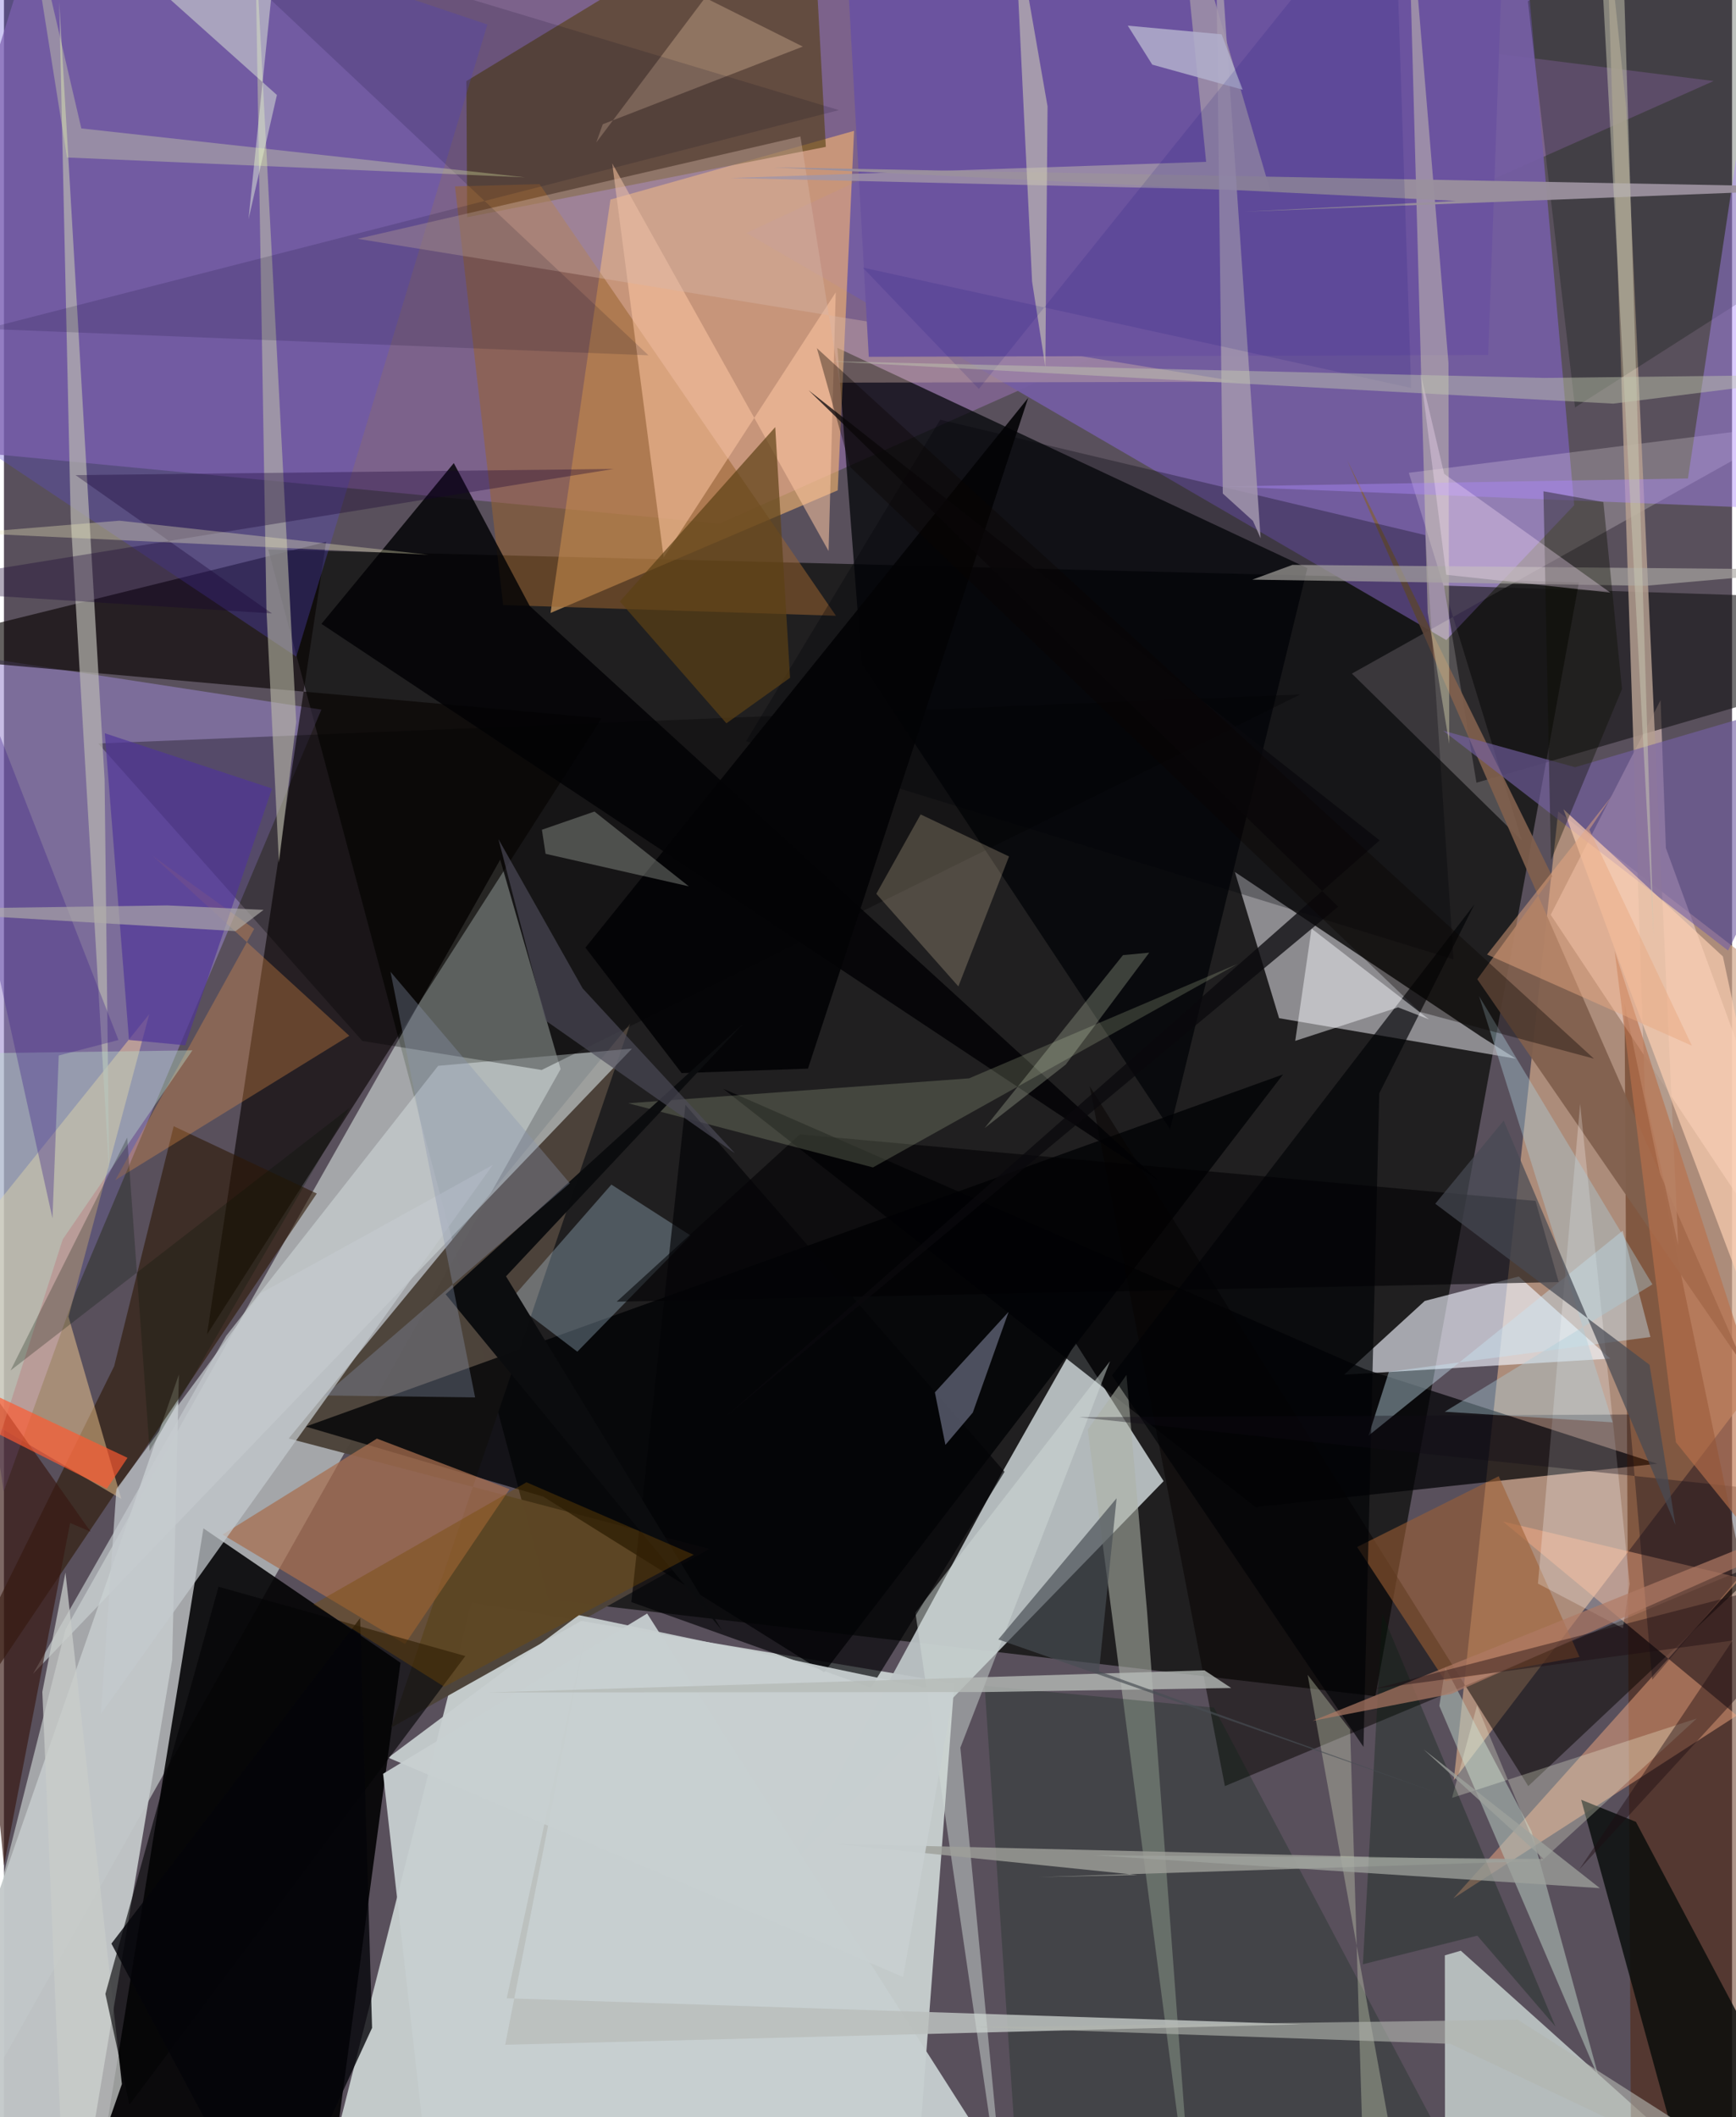 <svg xmlns="http://www.w3.org/2000/svg" width="228" height="278" viewBox="0 0 836 1024"><path fill="#59505c" d="M0 0h836v1024H0z"/><path fill="#d1dad9" fill-opacity=".878" d="M226.275 775.108l233.473 39.126L439.135 1086H147.532z"/><path fill="#161716" fill-opacity=".847" d="M127.836 265.751l135.413 507.915 400.18 46.729 98.494-538.724z"/><path fill="#f2fff9" fill-opacity=".49" d="M29.781 788.047l210.296-372.255 29.217 101.29-310.255 550.94z"/><path fill="#bdc5c7" fill-opacity=".929" d="M561.01 716.38l-42.627-66.877-35.544 62.785L379.402 903.22z"/><path fill="#8b699f" fill-opacity=".714" d="M24.097-62L827.089 39.193 346.17 253.29-62 214.193z"/><path fill="#000002" fill-opacity=".878" d="M40.417 1086l56.078-346.79 95.33 64.988L153.948 1086z"/><path fill="#cfa588" fill-opacity=".702" d="M898 603.464L701.362 861.077l50.546-468.566L898 505.356z"/><path fill="#010306" fill-opacity=".729" d="M414.913 320.872l149.215 225.292 66.432-271.388-227.363-106.518z"/><path fill="#735da2" fill-opacity=".953" d="M759.632 244.338l-61.864 65.24-338.584-196.864L732.704-62z"/><path fill="#fdbb6e" fill-opacity=".58" d="M264.422 296.472l28.975-199.961L411.25 63.29l-7.897 173.866z"/><path fill="#c3c8c9" fill-opacity=".949" d="M-62 1086l99.705-22.965L81.373 802.78l3.269-138.03z"/><path fill="#9a86ce" fill-opacity=".549" d="M34.627 625.165L-.128 721.45-62 310.1l215.569 33.115z"/><path fill="#b9b8be" fill-opacity=".706" d="M731.395 512.043l-114.516-19.576-21.394-70.721 119.123 79.633z"/><path fill="#070300" fill-opacity=".624" d="M-62 315.985l351.084 31.42L98.239 645.421l57.597-383.303z"/><path fill="#4c433a" fill-opacity=".984" d="M137.739 695.757L341.25 749.16l-153.937 86.437 115.658-340.52z"/><path fill="#d7e4df" fill-opacity=".729" d="M863.62 1086L704.776 943.484l-7.717 2.244.114 140.272z"/><path fill="#f2f5ff" fill-opacity=".631" d="M777.106 657.119l-44.295-39.725-45.447 11.816-39.003 35.669z"/><path fill="#543f13" fill-opacity=".62" d="M390.267-62L223.707 39.235l.371 65.821 173.509-34.019z"/><path fill="#030306" fill-opacity=".737" d="M347.952 526.594l310.593 135.673 141.308 45.69-194.416 20.962z"/><path fill="#cad2d3" fill-opacity=".643" d="M107.49 646.139l102.56-130.636 93.784-8.323L14.05 809.571z"/><path fill="#511c00" fill-opacity=".467" d="M784 485.26l114 547.89v31.532l-110.6 18.839z"/><path fill="#ffddd1" fill-opacity=".51" d="M801.422 338.62l2.58 71.565L898 667.711 748.265 442.453z"/><path fill-opacity=".318" d="M260.127 517.518L627.16 335.873 45.61 359.594l127.775 143.883z"/><path fill="#010204" fill-opacity=".776" d="M396.77 808.85l222.013-289.182-472.78 170.316 114.916 33.89z"/><path fill="#996330" fill-opacity=".537" d="M218.19 90.159l40.906-1.108 143.39 208.772-161.003-5.178z"/><path fill="#060200" fill-opacity=".506" d="M525.257 525.347l65.4 338.523 263.94-110.24-117.166 110.24z"/><path fill="#fdae85" fill-opacity=".455" d="M838.349 829.721l-137.182 88.472 138.977-154.968-114.96-27.306z"/><path fill="#2d1805" fill-opacity=".604" d="M151.337 577.267L-62 894.127l115.314-233.35 28.79-116.081z"/><path fill="#fed296" fill-opacity=".467" d="M70.271 490.56L31.206 636.788l25.582 88.207L-62 655.175z"/><path fill="#adb2a7" fill-opacity=".58" d="M543.04 665.026l9.996 114.764L575.84 1086l-51.536-394.557z"/><path fill="#fff8fb" fill-opacity=".224" d="M867.972 204.97l-188.343 23.7 54.613 177.73-82.154-80.602z"/><path fill="#5a4dd5" fill-opacity=".31" d="M141.43 317.606L-62 181.782 14.447-62l219.427 73.861z"/><path fill="#070c0a" fill-opacity=".796" d="M822.208 1086H898L789.488 881.154l-26.478-10.677z"/><path fill="#131113" fill-opacity=".592" d="M696.623 283.224L898 289.746v34.811l-185.654 54.017z"/><path fill="#c7cfd0" fill-opacity=".945" d="M506.12 1086L311.155 780.406l-127.742 77.512 23.092 204.878z"/><path fill="#020204" fill-opacity=".827" d="M254.346 293.1l304.62 278.2-405.364-269.554 64.018-77.755z"/><path fill="#bcd7ee" fill-opacity=".306" d="M332.228 597.597l-38.378-24.658-49.047 56.015 32.57 24.81z"/><path fill="#00230f" fill-opacity=".251" d="M474.422 815.32l110.949 10.6 130.37 246.408-226.471-36.155z"/><path fill="#a76e4f" fill-opacity=".729" d="M105.764 742.207l74.659-46.404 64.195 24.446-50.607 74.92z"/><path fill="#bebda9" fill-opacity=".576" d="M133.033 417.232l-6.047-122.167-5.51-327.277 19.909 381.436z"/><path fill="#ffc8a4" fill-opacity=".529" d="M398.93 266.527L294.254 79l24.884 190.638 83.25-128.222z"/><path fill="#000003" fill-opacity=".565" d="M385.036 548.651L740.92 580.84l11.218 39.257-455.713 9.483z"/><path fill="#b7c9c0" fill-opacity=".549" d="M694.397 825.083l2.917-18.636 41.625 79.145 33.003 120.59z"/><path fill="#80604d" fill-opacity=".922" d="M712.754 473.618l129.603 188.006-192.59-439.147 99.247 201.353z"/><path fill="#d7b6a9" fill-opacity=".384" d="M385.302 65.991l-214.144 49.516 426.274 69.173-193.177.384z"/><path fill="#b8b7b0" fill-opacity=".702" d="M26.754 1.092l5.534 249.529 18.607 316.75-2.21-190.394z"/><path fill="#b49e90" fill-opacity=".843" d="M809.958 602.302L784.8 52.062l-9.726-93.014 18.79 570.451z"/><path fill="#000c00" fill-opacity=".255" d="M841.045-62L737.218.574l22.815 196.483L898 108.894z"/><path fill="#d5e4b5" fill-opacity=".2" d="M596.748 466.224l-176.345 98.411-118.402-31.029 164.9-12.048z"/><path fill="#babfbc" fill-opacity=".875" d="M243.229 966.496l39.023-180.518-39.77 203.014 385.544-9.92z"/><path fill="#d1dbd7" fill-opacity=".478" d="M485.759 1086L440.93 779.96l94.179-121.614-72.423 186.93z"/><path fill="#f59849" fill-opacity=".302" d="M53.894 570.775l113.173-69.804-95.172-87.027 49.165 35.306z"/><path fill="#9fa099" fill-opacity=".808" d="M401.707 891.79l341.542 8.287-242.65 7.812 47.723-1.026z"/><path fill="#c9e6f4" fill-opacity=".42" d="M796.52 646.66l-13.402-51.424-122.984 99.139 9.872-30.892z"/><path fill="#decaa9" fill-opacity=".259" d="M422.023 432.3l21.442-38.39 42.77 20.337-24.512 62.843z"/><path fill="#7560a5" fill-opacity=".627" d="M760.064 371.076L898 330.643l-63.909 129.113-137.86-106.36z"/><path fill="#040406" fill-opacity=".675" d="M303.511 774.871l26.167-240.511L484.05 711.842l-64.629 104.441z"/><path fill="#9e5f34" fill-opacity=".573" d="M762.215 801.446l-64.939 11.643-42.647-64.864 68.498-34.231z"/><path fill="#000009" fill-opacity=".298" d="M687.594 258.822l13.669 205.209-342.252-105.52 93.926-155.512z"/><path fill="#fdd0b2" fill-opacity=".675" d="M831.582 462.598l-77.141-71.2 31.586 85.997L898 774.298z"/><path fill="#5c4015" fill-opacity=".69" d="M373.123 206.581l-75.168 84.323 51.546 58.939 30.794-22.02z"/><path fill="#6b539f" d="M726.392-62L408.788-.457l9.592 173.03 299.648-.868z"/><path fill="#a194a7" fill-opacity=".808" d="M351.382 86.09l261.225 6.162L567.509-62l14.06 140.284z"/><path fill="#dfddb4" fill-opacity=".412" d="M698.82 175.632L678.965-62l9.784 358.252 10.442 63.558z"/><path fill="#030305" fill-opacity=".898" d="M327.834 519.02l-46.538-60.686 214.199-265.903-106.537 324.422z"/><path fill="#010206" fill-opacity=".659" d="M711.357 437.44L536.01 665.265l121.692 179.671 7.635-316.143z"/><path fill="#8187a0" fill-opacity=".565" d="M468.7 683.205l17.316-48.708-35.663 38.956 5.095 25.378z"/><path fill="#d0d8ba" fill-opacity=".357" d="M651.243 836.543l7.16 236.715L680.642 1086l-49.95-275.94z"/><path fill="#c4cacd" fill-opacity=".729" d="M236.486 563.443L46.873 828.998l7.532-108.794 69.806-94.717z"/><path fill="#ab88fa" fill-opacity=".427" d="M887.26 247.188l-41.606-221.43-30.989 205.655-224.382 3.868z"/><path fill="#aba7a3" fill-opacity=".663" d="M882.485 275.541l-88.25 7.779-190.314-2.967 19.44-7.138z"/><path fill="#4f3499" fill-opacity=".675" d="M129.683 381.378L87.696 505.58l-27.213-2.597L48.785 354.65z"/><path fill="#9a909d" fill-opacity=".953" d="M702.494 97.182l-330.3-16.235L898 90.837l-298.775 11.601z"/><path fill="#f7fff3" fill-opacity=".251" d="M285.664 392.517l-25.418 8.802 1.775 11.644 69.291 15.719z"/><path fill="#fff" fill-opacity=".247" d="M786.45 766.106l-23.94-232.203-20.414 232.032 41.122 21.59z"/><path fill="#c8d0d1" fill-opacity=".929" d="M434.974 956.189l24.322-137.058-181.18-37.961-92.223 68.94z"/><path fill="#f4fedf" fill-opacity=".282" d="M700.548 869.56l118.372-38.376-75.078 68.933-31.216-75.237z"/><path fill="#381812" fill-opacity=".651" d="M.006 902.278L32.008 736.6l9.913 4.21-67.074-95.07z"/><path fill="#fbfaff" fill-opacity=".463" d="M632.575 449.127l-7.891 54.305 49.754-16.205 14.954 5.794z"/><path fill="#c8ccca" fill-opacity=".753" d="M29.821 1086L18.564 818.293l11.192-57.723 27.297 247.424z"/><path fill="#040405" fill-opacity=".627" d="M60.695 1017.987l162.512-217.013-119.404-33.529-54.735 196.94z"/><path fill="#0c0d0f" fill-opacity=".988" d="M347.255 788.44l-133.59-162.45 143.984-130.912L242.875 617.31z"/><path fill="#b7d8c7" fill-opacity=".431" d="M-39.502 812.017l2.178-302.237 128.487-1.76-62.738 91.427z"/><path fill="#ecfae0" fill-opacity=".451" d="M129.22-.35L11.44-62 132.05 45.939l-13.732 60.054z"/><path fill="#bfa087" fill-opacity=".478" d="M286.55 68.917l52.642-70 47.274 23.611-96.79 37.566z"/><path fill="#4e4b59" fill-opacity=".651" d="M279.958 478.06l-40.748-72.22 22.823 87.782 91.63 64.208z"/><path fill="#110b16" fill-opacity=".345" d="M873.127 722.801l-352.803-37.336 265.971-1.318 11.095 128.298z"/><path fill="#00001f" fill-opacity=".149" d="M-8.858 159.05l320.669 12.805L83.225-43.299l320.696 96.565z"/><path fill="#8c95b2" fill-opacity=".341" d="M154.914 674.937l73.017.94-40.93-205.857 86.752 102.295z"/><path fill="#b1b5ae" fill-opacity=".62" d="M699.803 988.523l-229.161-8.04 261.712-3.606L898 1082.465z"/><path fill="#b6bbb7" fill-opacity=".788" d="M580.757 807.883l12.96 8.546-118.937 1.95-240.672.203z"/><path fill="#041e0d" fill-opacity=".31" d="M712.761 936.213l-55.35 13.834 9.386-169.501 83.794 199.643z"/><path fill="#160031" fill-opacity=".333" d="M-62 284.594l356.964-57.788-260.33 2.994 94.995 66.893z"/><path fill="#ba704a" fill-opacity=".635" d="M870.642 742.07L898 808.107l-89.144-110.495-29.644-237.719z"/><path fill="#a498ad" fill-opacity=".835" d="M607.932 260.344l-3.693-8.406-14.6-13.233L585.96-62z"/><path fill="#d0ccb5" fill-opacity=".584" d="M503.797 177.498l-6.415-41.274-8.635-177.222 16.11 92.461z"/><path fill="#adcddb" fill-opacity=".4" d="M797.484 621.21l-83.86-139.399 64.604 206.118-81.221-5.118z"/><path fill="#474e54" fill-opacity=".675" d="M529.744 808.356L694.66 867.59l-213.61-74.652 57.214-68.286z"/><path fill="#0d0f00" fill-opacity=".376" d="M744.76 237.62l3.65 178.47 34.345-82.837-9.006-90.426z"/><path fill="#fee6fe" fill-opacity=".322" d="M697.74 278.006l79.354 8.612-80.363-57.433-11.495-48.898z"/><path fill="#af7a64" fill-opacity=".69" d="M855.364 750.368l-12.467-2.667-209.855 84.631 67.256-13.095z"/><path fill="#edf8d6" fill-opacity=".231" d="M554.051 460.766L513.654 514.9l-39.248 30.708 66.944-83.645z"/><path fill="#9ea29d" fill-opacity=".745" d="M686.651 846.02l85.4 67.21-244.614-15.91 217.44 1.79z"/><path fill="#1d0d11" fill-opacity=".431" d="M898 756.102L662.655 816.88l173.567-23.396-74.152 110.754z"/><path fill="#b0aecb" fill-opacity=".855" d="M555.525 31.266l43.745 12.13-10.212-26.81-45.384-4.176z"/><path fill="#3d2088" fill-opacity=".341" d="M23.475 589.253L-62 201.883 55.396 503.019l-28.9 7.478z"/><path fill="#e6f6aa" fill-opacity=".318" d="M252.071 85.777L37.43 62.114 8.53-62 30.495 76.17z"/><path fill="#050509" fill-opacity=".792" d="M178.084 980.812L129.688 1086 51.982 940.062 172.3 782.642z"/><path fill="#fe5a30" fill-opacity=".675" d="M-62 647.66l121.773 57.425-9.98 14.94L-62 663.636z"/><path fill="#c8c7b3" fill-opacity=".506" d="M580.017-60.547L783.423-16.59l14.66 469.868L772.03-31.519z"/><path fill="#007" fill-opacity=".125" d="M471.621 188.098L672.472-62l8.293 249.643-265.279-58.224z"/><path fill="#e8e7ba" fill-opacity=".357" d="M-62 261.512l117.845-9.672 149.61 16.47L-62 255.634z"/><path fill="#c0c6b0" fill-opacity=".463" d="M397.803 174.673l347.298 8.11 146.125-1.698-112.706 14.14z"/><path fill="#754a05" fill-opacity=".392" d="M149.702 775.972l103.095-59.042 80.905 35.053-120.693 63.84z"/><path fill="#0a090c" fill-opacity=".757" d="M645.459 438.51L349.652 684.79 665.53 406.45 389.271 188.767z"/><path fill="#090400" fill-opacity=".365" d="M393.267 168.394l16.174 57.542 275.545 263.478 84.197 22.628z"/><path fill="#474a53" fill-opacity=".71" d="M796.084 660.098l12.556 77.56-83.11-195.667-33.106 40.215z"/><path fill="#001300" fill-opacity=".243" d="M167.216 535.792L70.482 701.819 59.618 550.193 3.18 662.863z"/><path fill="#aeaca8" fill-opacity=".659" d="M-62 439.94l174.037 10.421 13.56-10.296-46.586-2.136z"/><path fill="#e8a880" fill-opacity=".478" d="M816.58 505.771l-99.086-44.092 60.418-76.718-10.928 16.313z"/></svg>